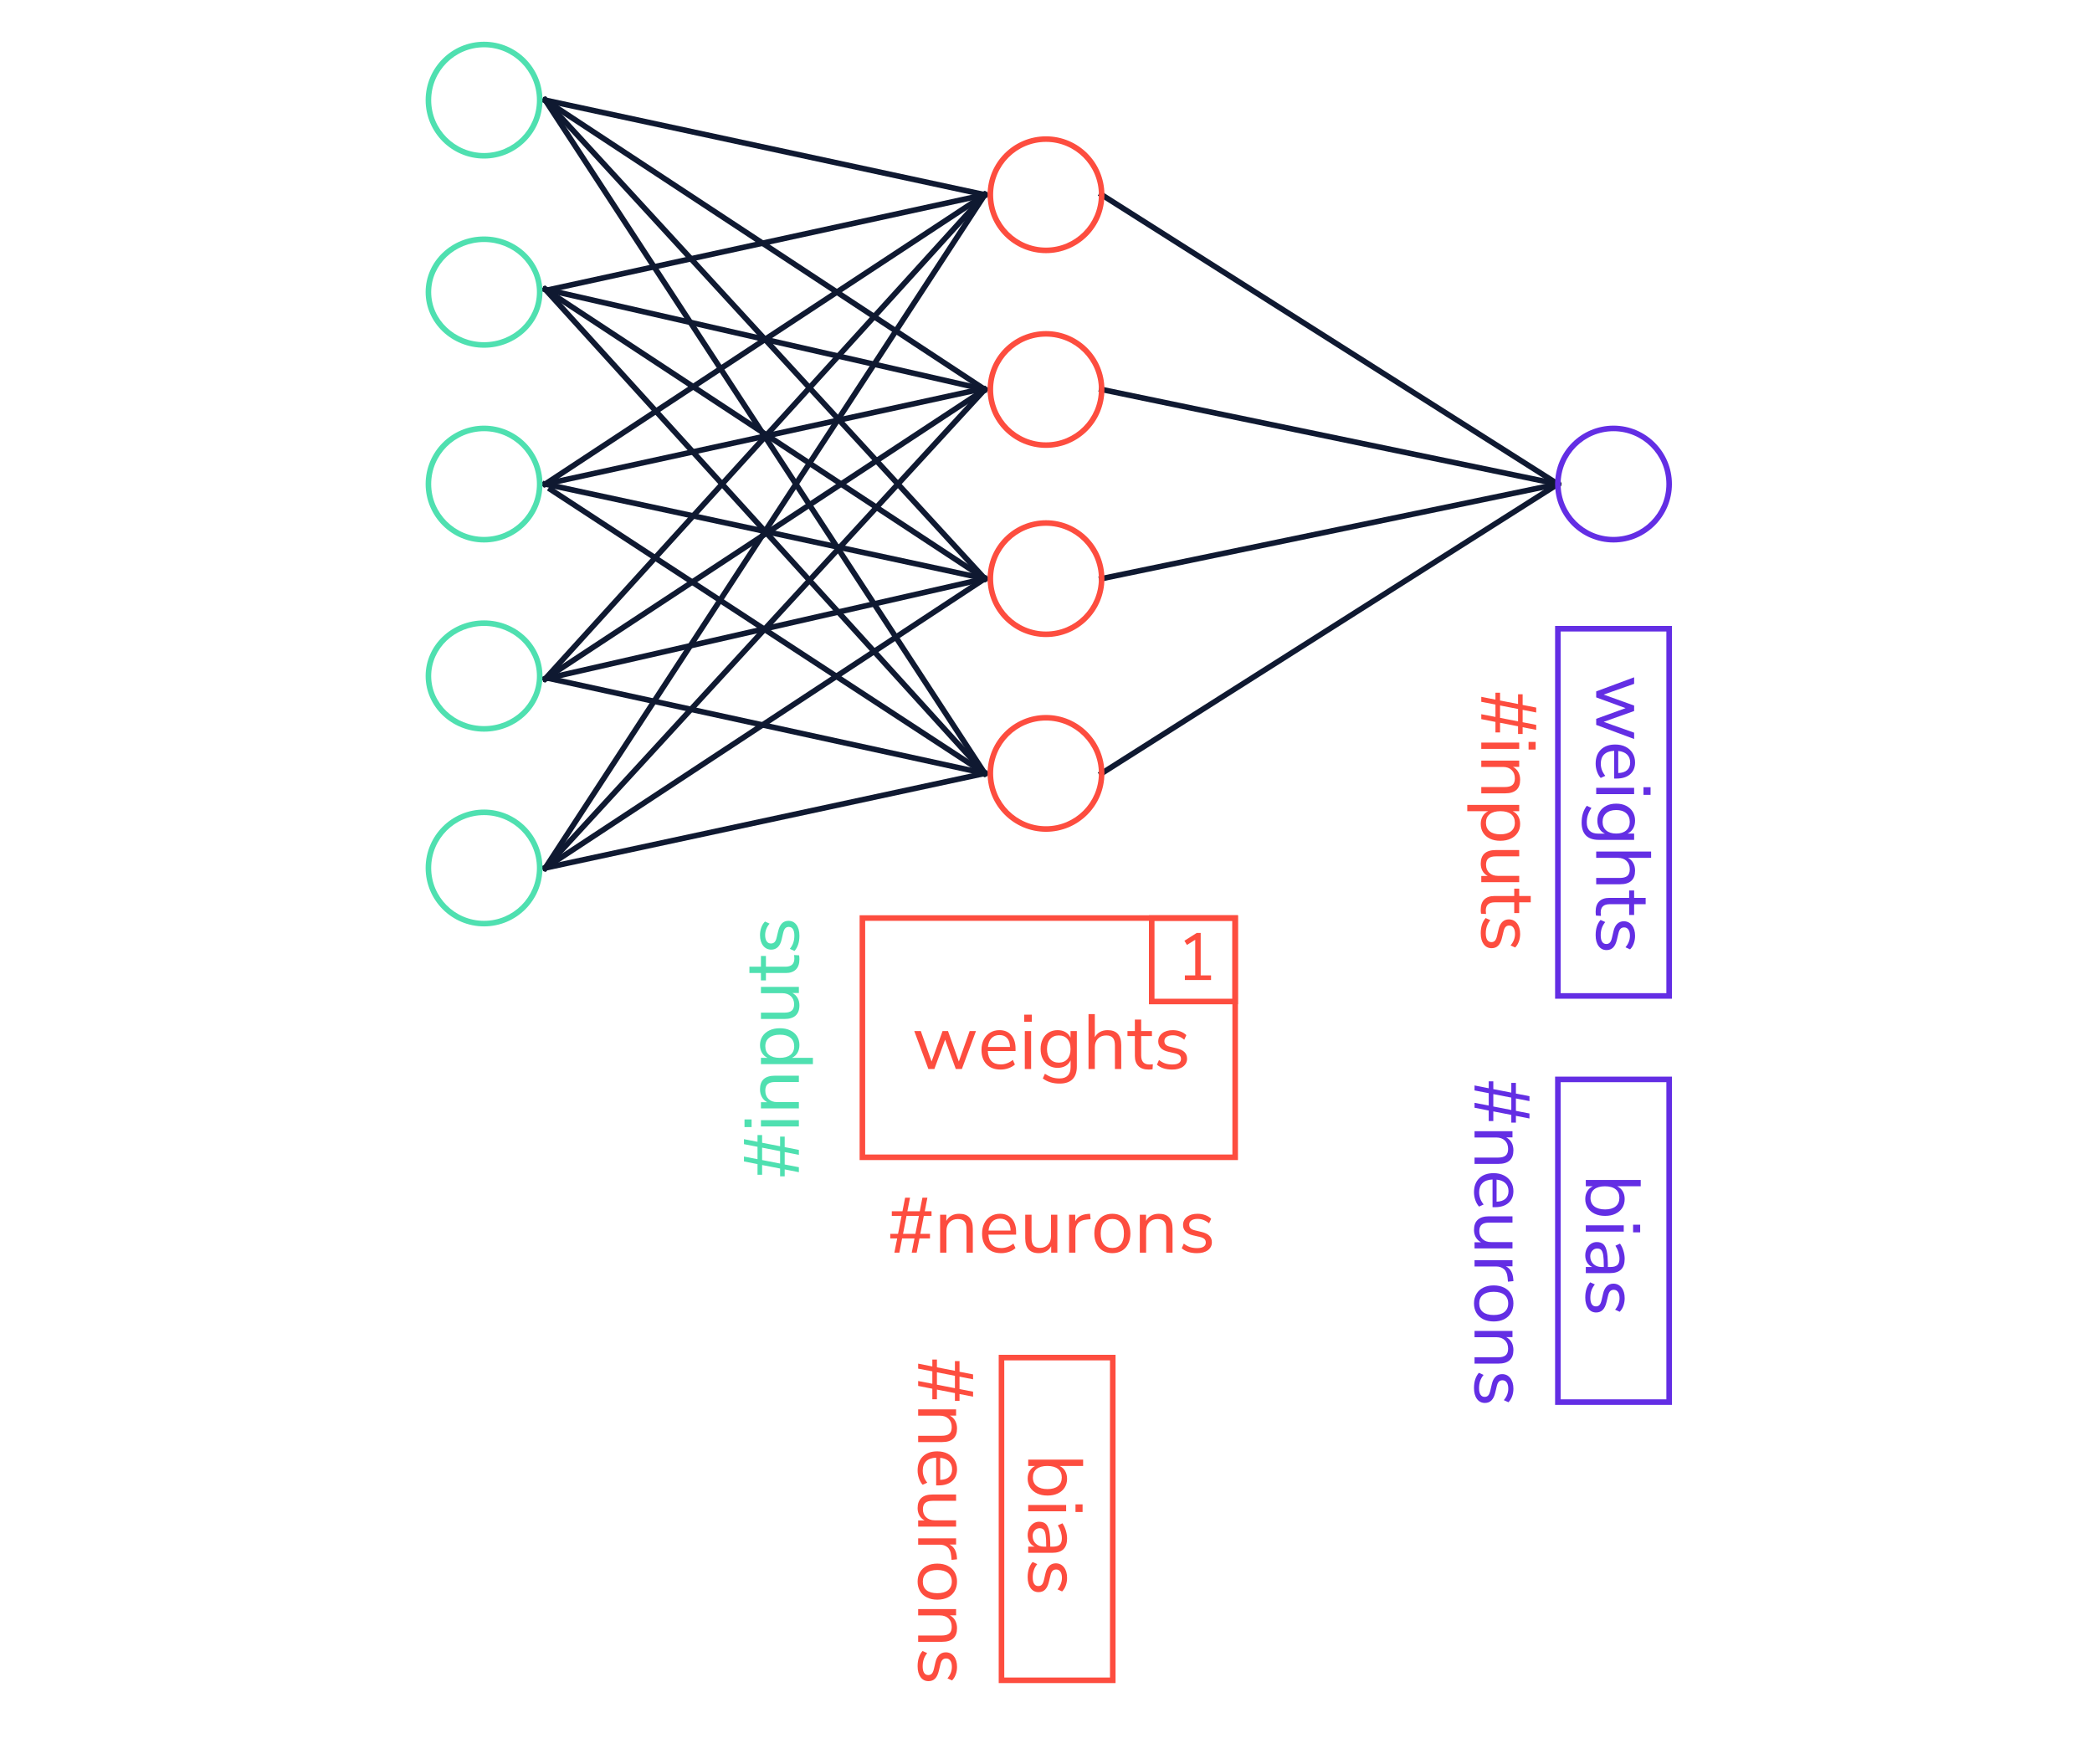<?xml version="1.0" encoding="UTF-8"?>
<svg width="376px" height="317px" viewBox="0 0 376 317" version="1.1" xmlns="http://www.w3.org/2000/svg" xmlns:xlink="http://www.w3.org/1999/xlink">
    <!-- Generator: Sketch 59.1 (86144) - https://sketch.com -->
    <title>Hidden layers diagram</title>
    <desc>Created with Sketch.</desc>
    <g id="Hidden-layers-diagram" stroke="none" stroke-width="1" fill="none" fill-rule="evenodd">
        <polygon id="Line-2-Copy-4" fill="#0F1931" fill-rule="nonzero" points="97.406 155.616 97.616 156.594 177.594 139.384 177.384 138.406"></polygon>
        <polygon id="Line-2-Copy-4" fill="#0F1931" fill-rule="nonzero" points="97.307 155.857 97.857 156.693 177.693 104.143 177.143 103.307"></polygon>
        <polygon id="Line-2-Copy-4" fill="#0F1931" fill-rule="nonzero" points="97.294 156.03 98.03 156.706 177.706 69.97 176.97 69.294"></polygon>
        <polygon id="Line-2-Copy-4" fill="#0F1931" fill-rule="nonzero" points="97.308 156.145 98.145 156.692 177.692 34.855 176.855 34.308"></polygon>
        <polygon id="Line-2" fill="#0F1931" fill-rule="nonzero" points="97.624 51.401 97.401 52.376 177.376 70.599 177.599 69.624"></polygon>
        <polygon id="Line-2" fill="#0F1931" fill-rule="nonzero" points="97.857 51.307 97.307 52.143 177.143 104.693 177.693 103.857"></polygon>
        <polygon id="Line-2" fill="#0F1931" fill-rule="nonzero" points="98.034 51.294 97.294 51.966 176.966 139.706 177.706 139.034"></polygon>
        <polygon id="Line-2" fill="#0F1931" fill-rule="nonzero" points="98.405 51.618 98.618 52.595 177.595 35.382 177.382 34.405"></polygon>
        <polygon id="Line-2-Copy" fill="#0F1931" fill-rule="nonzero" points="97.616 17.406 97.406 18.384 177.384 35.594 177.594 34.616"></polygon>
        <polygon id="Line-2-Copy" fill="#0F1931" fill-rule="nonzero" points="97.857 17.307 97.307 18.143 177.143 70.693 177.693 69.857"></polygon>
        <polygon id="Line-2-Copy" fill="#0F1931" fill-rule="nonzero" points="98.03 17.294 97.294 17.97 176.97 104.706 177.706 104.03"></polygon>
        <polygon id="Line-2-Copy" fill="#0F1931" fill-rule="nonzero" points="98.145 17.308 97.308 17.855 176.855 139.692 177.692 139.145"></polygon>
        <polygon id="Line-2-Copy-2" fill="#0F1931" fill-rule="nonzero" points="97.616 86.406 97.406 87.384 177.384 104.594 177.594 103.616"></polygon>
        <polygon id="Line-2-Copy-2" fill="#0F1931" fill-rule="nonzero" points="97.405 86.618 97.618 87.595 176.595 70.382 176.382 69.405"></polygon>
        <polygon id="Line-2-Copy-2" fill="#0F1931" fill-rule="nonzero" points="97.307 86.857 97.857 87.693 177.693 35.143 177.143 34.307"></polygon>
        <polygon id="Line-2-Copy-2" fill="#0F1931" fill-rule="nonzero" points="98.855 87.308 98.308 88.145 177.145 139.692 177.692 138.855"></polygon>
        <polygon id="Line-2-Copy-3" fill="#0F1931" fill-rule="nonzero" points="98.618 121.405 98.405 122.382 177.382 139.595 177.595 138.618"></polygon>
        <polygon id="Line-2-Copy-3" fill="#0F1931" fill-rule="nonzero" points="97.401 121.624 97.624 122.599 177.599 104.376 177.376 103.401"></polygon>
        <polygon id="Line-2-Copy-3" fill="#0F1931" fill-rule="nonzero" points="97.307 121.857 97.857 122.693 177.693 70.143 177.143 69.307"></polygon>
        <polygon id="Line-2-Copy-3" fill="#0F1931" fill-rule="nonzero" points="97.294 122.034 98.034 122.706 177.706 34.966 176.966 34.294"></polygon>
        <polygon id="Line-2-Copy-5" fill="#0F1931" fill-rule="nonzero" points="197.612 69.409 197.409 70.388 280.388 87.591 280.591 86.612"></polygon>
        <polygon id="Line-2-Copy-6" fill="#0F1931" fill-rule="nonzero" points="197.846 34.31 197.31 35.154 280.154 87.69 280.69 86.846"></polygon>
        <polygon id="Line-2-Copy-7" fill="#0F1931" fill-rule="nonzero" points="197.409 103.612 197.612 104.591 280.591 87.388 280.388 86.409"></polygon>
        <polygon id="Line-2-Copy-8" fill="#0F1931" fill-rule="nonzero" points="197.31 138.846 197.846 139.69 280.69 87.154 280.154 86.31"></polygon>
        <path d="M87,7.5 C92.799,7.5 97.5,12.201 97.5,18 C97.5,23.799 92.799,28.5 87,28.5 C81.201,28.5 76.5,23.799 76.5,18 C76.5,12.201 81.201,7.5 87,7.5 Z M87,8.5 C81.753,8.5 77.5,12.753 77.5,18 C77.5,23.247 81.753,27.5 87,27.5 C92.247,27.5 96.5,23.247 96.5,18 C96.5,12.753 92.247,8.5 87,8.5 Z" id="Oval" fill="#4FE0B0" fill-rule="nonzero"></path>
        <path d="M188,24.5 C193.799,24.5 198.5,29.201 198.5,35 C198.5,40.799 193.799,45.5 188,45.5 C182.201,45.5 177.5,40.799 177.5,35 C177.5,29.201 182.201,24.5 188,24.5 Z M188,25.5 C182.753,25.5 178.5,29.753 178.5,35 C178.5,40.247 182.753,44.5 188,44.5 C193.247,44.5 197.5,40.247 197.5,35 C197.5,29.753 193.247,25.5 188,25.5 Z" id="Oval-Copy-5" fill="#FD4D3F" fill-rule="nonzero"></path>
        <path d="M87,42.5 C92.793,42.5 97.5,46.971 97.5,52.5 C97.5,58.029 92.793,62.5 87,62.5 C81.207,62.5 76.5,58.029 76.5,52.5 C76.5,46.971 81.207,42.5 87,42.5 Z M87,43.5 C81.748,43.5 77.5,47.535 77.5,52.5 C77.5,57.465 81.748,61.5 87,61.5 C92.252,61.5 96.5,57.465 96.5,52.5 C96.5,47.535 92.252,43.5 87,43.5 Z" id="Oval-Copy" fill="#4FE0B0" fill-rule="nonzero"></path>
        <path d="M188,59.5 C193.799,59.5 198.5,64.201 198.5,70 C198.5,75.799 193.799,80.5 188,80.5 C182.201,80.5 177.5,75.799 177.5,70 C177.5,64.201 182.201,59.5 188,59.5 Z M188,60.5 C182.753,60.5 178.5,64.753 178.5,70 C178.5,75.247 182.753,79.5 188,79.5 C193.247,79.5 197.5,75.247 197.5,70 C197.5,64.753 193.247,60.5 188,60.5 Z" id="Oval-Copy-6" fill="#FD4D3F" fill-rule="nonzero"></path>
        <path d="M87,76.5 C92.799,76.5 97.5,81.201 97.5,87 C97.5,92.799 92.799,97.5 87,97.5 C81.201,97.5 76.5,92.799 76.5,87 C76.5,81.201 81.201,76.5 87,76.5 Z M87,77.5 C81.753,77.5 77.5,81.753 77.5,87 C77.5,92.247 81.753,96.5 87,96.5 C92.247,96.5 96.5,92.247 96.5,87 C96.5,81.753 92.247,77.5 87,77.5 Z" id="Oval-Copy-2" fill="#4FE0B0" fill-rule="nonzero"></path>
        <path d="M290,76.5 C295.799,76.5 300.5,81.201 300.5,87 C300.5,92.799 295.799,97.5 290,97.5 C284.201,97.5 279.5,92.799 279.5,87 C279.5,81.201 284.201,76.5 290,76.5 Z M290,77.5 C284.753,77.5 280.5,81.753 280.5,87 C280.5,92.247 284.753,96.5 290,96.5 C295.247,96.5 299.5,92.247 299.5,87 C299.5,81.753 295.247,77.5 290,77.5 Z" id="Oval-Copy-9" fill="#632EE4" fill-rule="nonzero"></path>
        <path d="M188,93.5 C193.799,93.5 198.5,98.201 198.5,104 C198.5,109.799 193.799,114.5 188,114.5 C182.201,114.5 177.5,109.799 177.5,104 C177.5,98.201 182.201,93.5 188,93.5 Z M188,94.5 C182.753,94.5 178.5,98.753 178.5,104 C178.5,109.247 182.753,113.5 188,113.5 C193.247,113.5 197.5,109.247 197.5,104 C197.5,98.753 193.247,94.5 188,94.5 Z" id="Oval-Copy-7" fill="#FD4D3F" fill-rule="nonzero"></path>
        <path d="M87,111.5 C92.793,111.5 97.5,115.971 97.5,121.5 C97.5,127.029 92.793,131.5 87,131.5 C81.207,131.5 76.5,127.029 76.5,121.5 C76.5,115.971 81.207,111.5 87,111.5 Z M87,112.5 C81.748,112.5 77.5,116.535 77.5,121.5 C77.5,126.465 81.748,130.5 87,130.5 C92.252,130.5 96.5,126.465 96.5,121.5 C96.5,116.535 92.252,112.5 87,112.5 Z" id="Oval-Copy-3" fill="#4FE0B0" fill-rule="nonzero"></path>
        <path d="M188,128.5 C193.799,128.5 198.5,133.201 198.5,139 C198.5,144.799 193.799,149.5 188,149.5 C182.201,149.5 177.5,144.799 177.5,139 C177.5,133.201 182.201,128.5 188,128.5 Z M188,129.5 C182.753,129.5 178.5,133.753 178.5,139 C178.5,144.247 182.753,148.5 188,148.5 C193.247,148.5 197.5,144.247 197.5,139 C197.5,133.753 193.247,129.5 188,129.5 Z" id="Oval-Copy-8" fill="#FD4D3F" fill-rule="nonzero"></path>
        <path d="M87,145.5 C92.799,145.5 97.5,150.201 97.5,156 C97.5,161.799 92.799,166.5 87,166.5 C81.201,166.5 76.5,161.799 76.5,156 C76.5,150.201 81.201,145.5 87,145.5 Z M87,146.5 C81.753,146.5 77.5,150.753 77.5,156 C77.5,161.247 81.753,165.5 87,165.5 C92.247,165.5 96.5,161.247 96.5,156 C96.5,150.753 92.247,146.5 87,146.5 Z" id="Oval-Copy-4" fill="#4FE0B0" fill-rule="nonzero"></path>
        <path d="M222.5,208.5 L154.5,208.5 L154.5,164.5 L222.5,164.5 L222.5,208.5 Z M221.5,165.5 L155.5,165.5 L155.5,207.5 L221.5,207.5 L221.5,165.5 Z" id="Rectangle-Copy-16" fill="#FD4D3F" fill-rule="nonzero"></path>
        <path d="M219.5,283.5 L160.5,283.5 L160.5,262.5 L219.5,262.5 L219.5,283.5 Z M218.5,263.5 L161.5,263.5 L161.5,282.5 L218.5,282.5 L218.5,263.5 Z" id="Rectangle-Copy-17" fill="#FD4D3F" fill-rule="nonzero" transform="translate(190, 273) rotate(-270) translate(-190, -273) "></path>
        <path d="M319.5,233.5 L260.5,233.5 L260.5,212.5 L319.5,212.5 L319.5,233.5 Z M318.5,213.5 L261.5,213.5 L261.5,232.5 L318.5,232.5 L318.5,213.5 Z" id="Rectangle-Copy-18" fill="#632EE4" fill-rule="nonzero" transform="translate(290, 223) rotate(-270) translate(-290, -223) "></path>
        <path d="M323.5,156.5 L256.5,156.5 L256.5,135.5 L323.5,135.5 L323.5,156.5 Z M322.5,136.5 L257.5,136.5 L257.5,155.5 L322.5,155.5 L322.5,136.5 Z" id="Rectangle-Copy-19" fill="#632EE4" fill-rule="nonzero" transform="translate(290, 146) rotate(-270) translate(-290, -146) "></path>
        <path d="M174.279,185.317 L175.413,185.317 L172.879,192.135 L171.787,192.135 L169.869,186.857 L167.937,192.135 L166.859,192.135 L164.325,185.317 L165.501,185.317 L167.433,190.791 L169.407,185.317 L170.387,185.317 L172.333,190.791 L174.279,185.317 Z M182.525,188.901 L177.541,188.901 C177.578,189.694 177.793,190.294 178.185,190.7 C178.577,191.106 179.132,191.309 179.851,191.309 C180.644,191.309 181.372,191.038 182.035,190.497 L182.413,191.323 C182.114,191.603 181.732,191.825 181.265,191.988 C180.798,192.151 180.322,192.233 179.837,192.233 C178.773,192.233 177.935,191.92 177.324,191.295 C176.713,190.67 176.407,189.806 176.407,188.705 C176.407,188.005 176.542,187.387 176.813,186.85 C177.084,186.313 177.464,185.896 177.954,185.597 C178.444,185.298 179.002,185.149 179.627,185.149 C180.532,185.149 181.242,185.445 181.755,186.038 C182.268,186.631 182.525,187.445 182.525,188.481 L182.525,188.901 Z M179.641,186.031 C179.044,186.031 178.565,186.218 178.206,186.591 C177.847,186.964 177.634,187.492 177.569,188.173 L181.531,188.173 C181.512,187.482 181.34,186.953 181.013,186.584 C180.686,186.215 180.229,186.031 179.641,186.031 Z M184.191,192.135 L184.191,185.317 L185.325,185.317 L185.325,192.135 L184.191,192.135 Z M184.079,182.363 L185.451,182.363 L185.451,183.637 L184.079,183.637 L184.079,182.363 Z M193.543,185.317 L193.543,191.673 C193.543,192.69 193.282,193.458 192.759,193.976 C192.236,194.494 191.462,194.753 190.435,194.753 C189.24,194.753 188.237,194.445 187.425,193.829 L187.803,192.989 C188.26,193.288 188.69,193.502 189.091,193.633 C189.492,193.764 189.94,193.829 190.435,193.829 C191.088,193.829 191.583,193.654 191.919,193.304 C192.255,192.954 192.423,192.443 192.423,191.771 L192.423,190.567 C192.227,191.006 191.926,191.342 191.52,191.575 C191.114,191.808 190.636,191.925 190.085,191.925 C189.488,191.925 188.958,191.785 188.496,191.505 C188.034,191.225 187.675,190.828 187.418,190.315 C187.161,189.802 187.033,189.209 187.033,188.537 C187.033,187.865 187.161,187.272 187.418,186.759 C187.675,186.246 188.034,185.849 188.496,185.569 C188.958,185.289 189.488,185.149 190.085,185.149 C190.626,185.149 191.098,185.266 191.499,185.499 C191.9,185.732 192.204,186.064 192.409,186.493 L192.409,185.317 L193.543,185.317 Z M190.309,190.987 C190.962,190.987 191.476,190.77 191.849,190.336 C192.222,189.902 192.409,189.302 192.409,188.537 C192.409,187.781 192.225,187.186 191.856,186.752 C191.487,186.318 190.972,186.101 190.309,186.101 C189.646,186.101 189.126,186.318 188.748,186.752 C188.37,187.186 188.181,187.781 188.181,188.537 C188.181,189.302 188.37,189.902 188.748,190.336 C189.126,190.77 189.646,190.987 190.309,190.987 Z M199.073,185.149 C200.706,185.149 201.523,186.05 201.523,187.851 L201.523,192.135 L200.389,192.135 L200.389,187.921 C200.389,187.286 200.265,186.824 200.018,186.535 C199.771,186.246 199.376,186.101 198.835,186.101 C198.21,186.101 197.71,186.292 197.337,186.675 C196.964,187.058 196.777,187.576 196.777,188.229 L196.777,192.135 L195.643,192.135 L195.643,182.265 L196.777,182.265 L196.777,186.409 C197.001,185.998 197.311,185.686 197.708,185.471 C198.105,185.256 198.56,185.149 199.073,185.149 Z M206.591,191.323 C206.796,191.323 207.002,191.309 207.207,191.281 L207.151,192.177 C206.936,192.214 206.703,192.233 206.451,192.233 C205.63,192.233 205.011,192.018 204.596,191.589 C204.181,191.16 203.973,190.562 203.973,189.797 L203.973,186.213 L202.643,186.213 L202.643,185.317 L203.973,185.317 L203.973,183.245 L205.107,183.245 L205.107,185.317 L207.039,185.317 L207.039,186.213 L205.107,186.213 L205.107,189.713 C205.107,190.786 205.602,191.323 206.591,191.323 Z M210.665,192.233 C209.517,192.233 208.607,191.939 207.935,191.351 L208.313,190.511 C208.677,190.8 209.048,191.008 209.426,191.134 C209.804,191.26 210.231,191.323 210.707,191.323 C211.211,191.323 211.596,191.237 211.862,191.064 C212.128,190.891 212.261,190.642 212.261,190.315 C212.261,190.044 212.172,189.83 211.995,189.671 C211.818,189.512 211.524,189.386 211.113,189.293 L209.965,189.027 C209.386,188.896 208.943,188.672 208.635,188.355 C208.327,188.038 208.173,187.646 208.173,187.179 C208.173,186.572 208.411,186.082 208.887,185.709 C209.363,185.336 209.998,185.149 210.791,185.149 C211.267,185.149 211.72,185.226 212.149,185.38 C212.578,185.534 212.938,185.756 213.227,186.045 L212.849,186.871 C212.224,186.339 211.538,186.073 210.791,186.073 C210.315,186.073 209.944,186.164 209.678,186.346 C209.412,186.528 209.279,186.782 209.279,187.109 C209.279,187.38 209.361,187.597 209.524,187.76 C209.687,187.923 209.951,188.047 210.315,188.131 L211.477,188.411 C212.112,188.56 212.583,188.787 212.891,189.09 C213.199,189.393 213.353,189.788 213.353,190.273 C213.353,190.87 213.113,191.346 212.632,191.701 C212.151,192.056 211.496,192.233 210.665,192.233 Z" id="weights" fill="#FD4D3F" fill-rule="nonzero"></path>
        <path d="M181.212,272.149 C181.809,272.149 182.337,272.294 182.794,272.583 C183.251,272.872 183.606,273.283 183.858,273.815 C184.11,274.347 184.236,274.963 184.236,275.663 C184.236,276.372 184.11,276.995 183.858,277.532 C183.606,278.069 183.251,278.486 182.794,278.785 C182.337,279.084 181.809,279.233 181.212,279.233 C180.68,279.233 180.216,279.116 179.819,278.883 C179.422,278.65 179.121,278.318 178.916,277.889 L178.916,279.135 L177.782,279.135 L177.782,269.265 L178.916,269.265 L178.916,273.493 C179.121,273.064 179.422,272.732 179.819,272.499 C180.216,272.266 180.68,272.149 181.212,272.149 Z M180.988,278.295 C181.651,278.295 182.164,278.064 182.528,277.602 C182.892,277.14 183.074,276.494 183.074,275.663 C183.074,274.851 182.892,274.221 182.528,273.773 C182.164,273.325 181.651,273.101 180.988,273.101 C180.325,273.101 179.814,273.325 179.455,273.773 C179.096,274.221 178.916,274.86 178.916,275.691 C178.916,276.522 179.096,277.163 179.455,277.616 C179.814,278.069 180.325,278.295 180.988,278.295 Z M185.93,279.135 L185.93,272.317 L187.064,272.317 L187.064,279.135 L185.93,279.135 Z M185.818,269.363 L187.19,269.363 L187.19,270.637 L185.818,270.637 L185.818,269.363 Z M191.95,272.149 C192.818,272.149 193.464,272.371 193.889,272.814 C194.314,273.257 194.526,273.932 194.526,274.837 L194.526,279.135 L193.42,279.135 L193.42,277.973 C193.243,278.374 192.972,278.685 192.608,278.904 C192.244,279.123 191.824,279.233 191.348,279.233 C190.909,279.233 190.506,279.144 190.137,278.967 C189.768,278.79 189.477,278.542 189.262,278.225 C189.047,277.908 188.94,277.558 188.94,277.175 C188.94,276.662 189.071,276.263 189.332,275.978 C189.593,275.693 190.023,275.488 190.62,275.362 C191.151,275.25 191.866,275.188 192.766,275.175 L193.42,275.173 L193.42,274.711 C193.42,274.142 193.303,273.729 193.07,273.472 C192.837,273.215 192.459,273.087 191.936,273.087 C191.152,273.087 190.373,273.33 189.598,273.815 L189.22,272.989 C189.575,272.737 190.002,272.534 190.501,272.38 C191,272.226 191.483,272.149 191.95,272.149 Z M191.502,278.337 C192.062,278.337 192.522,278.148 192.881,277.77 C193.24,277.392 193.42,276.904 193.42,276.307 L193.42,275.901 L193.168,275.901 C192.347,275.901 191.721,275.936 191.292,276.006 C190.863,276.076 190.557,276.193 190.375,276.356 C190.193,276.519 190.102,276.76 190.102,277.077 C190.102,277.441 190.235,277.742 190.501,277.98 C190.767,278.218 191.101,278.337 191.502,278.337 Z M198.908,279.233 C197.76,279.233 196.85,278.939 196.178,278.351 L196.556,277.511 C196.92,277.8 197.291,278.008 197.669,278.134 C198.047,278.26 198.474,278.323 198.95,278.323 C199.454,278.323 199.839,278.237 200.105,278.064 C200.371,277.891 200.504,277.642 200.504,277.315 C200.504,277.044 200.415,276.83 200.238,276.671 C200.061,276.512 199.767,276.386 199.356,276.293 L198.208,276.027 C197.629,275.896 197.186,275.672 196.878,275.355 C196.57,275.038 196.416,274.646 196.416,274.179 C196.416,273.572 196.654,273.082 197.13,272.709 C197.606,272.336 198.241,272.149 199.034,272.149 C199.51,272.149 199.963,272.226 200.392,272.38 C200.821,272.534 201.181,272.756 201.47,273.045 L201.092,273.871 C200.467,273.339 199.781,273.073 199.034,273.073 C198.558,273.073 198.187,273.164 197.921,273.346 C197.655,273.528 197.522,273.782 197.522,274.109 C197.522,274.38 197.604,274.597 197.767,274.76 C197.93,274.923 198.194,275.047 198.558,275.131 L199.72,275.411 C200.355,275.56 200.826,275.787 201.134,276.09 C201.442,276.393 201.596,276.788 201.596,277.273 C201.596,277.87 201.356,278.346 200.875,278.701 C200.394,279.056 199.739,279.233 198.908,279.233 Z" id="bias" fill="#FD4D3F" fill-rule="nonzero" transform="translate(189.689, 274.249) rotate(-270) translate(-189.689, -274.249) "></path>
        <path d="M281.43,221.884 C282.027,221.884 282.555,222.029 283.012,222.318 C283.469,222.607 283.824,223.018 284.076,223.55 C284.328,224.082 284.454,224.698 284.454,225.398 C284.454,226.107 284.328,226.73 284.076,227.267 C283.824,227.804 283.469,228.221 283.012,228.52 C282.555,228.819 282.027,228.968 281.43,228.968 C280.898,228.968 280.434,228.851 280.037,228.618 C279.64,228.385 279.339,228.053 279.134,227.624 L279.134,228.87 L278,228.87 L278,219 L279.134,219 L279.134,223.228 C279.339,222.799 279.64,222.467 280.037,222.234 C280.434,222.001 280.898,221.884 281.43,221.884 Z M281.206,228.03 C281.869,228.03 282.382,227.799 282.746,227.337 C283.11,226.875 283.292,226.229 283.292,225.398 C283.292,224.586 283.11,223.956 282.746,223.508 C282.382,223.06 281.869,222.836 281.206,222.836 C280.543,222.836 280.032,223.06 279.673,223.508 C279.314,223.956 279.134,224.595 279.134,225.426 C279.134,226.257 279.314,226.898 279.673,227.351 C280.032,227.804 280.543,228.03 281.206,228.03 Z M286.148,228.87 L286.148,222.052 L287.282,222.052 L287.282,228.87 L286.148,228.87 Z M286.036,219.098 L287.408,219.098 L287.408,220.372 L286.036,220.372 L286.036,219.098 Z M292.168,221.884 C293.036,221.884 293.682,222.106 294.107,222.549 C294.532,222.992 294.744,223.667 294.744,224.572 L294.744,228.87 L293.638,228.87 L293.638,227.708 C293.461,228.109 293.19,228.42 292.826,228.639 C292.462,228.858 292.042,228.968 291.566,228.968 C291.127,228.968 290.724,228.879 290.355,228.702 C289.986,228.525 289.695,228.277 289.48,227.96 C289.265,227.643 289.158,227.293 289.158,226.91 C289.158,226.397 289.289,225.998 289.55,225.713 C289.811,225.428 290.241,225.223 290.838,225.097 C291.369,224.985 292.084,224.923 292.984,224.91 L293.638,224.908 L293.638,224.446 C293.638,223.877 293.521,223.464 293.288,223.207 C293.055,222.95 292.677,222.822 292.154,222.822 C291.37,222.822 290.591,223.065 289.816,223.55 L289.438,222.724 C289.793,222.472 290.22,222.269 290.719,222.115 C291.218,221.961 291.701,221.884 292.168,221.884 Z M291.72,228.072 C292.28,228.072 292.74,227.883 293.099,227.505 C293.458,227.127 293.638,226.639 293.638,226.042 L293.638,225.636 L293.386,225.636 C292.565,225.636 291.939,225.671 291.51,225.741 C291.081,225.811 290.775,225.928 290.593,226.091 C290.411,226.254 290.32,226.495 290.32,226.812 C290.32,227.176 290.453,227.477 290.719,227.715 C290.985,227.953 291.319,228.072 291.72,228.072 Z M299.126,228.968 C297.978,228.968 297.068,228.674 296.396,228.086 L296.774,227.246 C297.138,227.535 297.509,227.743 297.887,227.869 C298.265,227.995 298.692,228.058 299.168,228.058 C299.672,228.058 300.057,227.972 300.323,227.799 C300.589,227.626 300.722,227.377 300.722,227.05 C300.722,226.779 300.633,226.565 300.456,226.406 C300.279,226.247 299.985,226.121 299.574,226.028 L298.426,225.762 C297.847,225.631 297.404,225.407 297.096,225.09 C296.788,224.773 296.634,224.381 296.634,223.914 C296.634,223.307 296.872,222.817 297.348,222.444 C297.824,222.071 298.459,221.884 299.252,221.884 C299.728,221.884 300.181,221.961 300.61,222.115 C301.039,222.269 301.399,222.491 301.688,222.78 L301.31,223.606 C300.685,223.074 299.999,222.808 299.252,222.808 C298.776,222.808 298.405,222.899 298.139,223.081 C297.873,223.263 297.74,223.517 297.74,223.844 C297.74,224.115 297.822,224.332 297.985,224.495 C298.148,224.658 298.412,224.782 298.776,224.866 L299.938,225.146 C300.573,225.295 301.044,225.522 301.352,225.825 C301.66,226.128 301.814,226.523 301.814,227.008 C301.814,227.605 301.574,228.081 301.093,228.436 C300.612,228.791 299.957,228.968 299.126,228.968 Z" id="bias" fill="#632EE4" fill-rule="nonzero" transform="translate(289.907, 223.984) rotate(-270) translate(-289.907, -223.984) "></path>
        <path d="M275.954,143.052 L277.088,143.052 L274.554,149.87 L273.462,149.87 L271.544,144.592 L269.612,149.87 L268.534,149.87 L266,143.052 L267.176,143.052 L269.108,148.526 L271.082,143.052 L272.062,143.052 L274.008,148.526 L275.954,143.052 Z M284.2,146.636 L279.216,146.636 C279.253,147.429 279.468,148.029 279.86,148.435 C280.252,148.841 280.807,149.044 281.526,149.044 C282.319,149.044 283.047,148.773 283.71,148.232 L284.088,149.058 C283.789,149.338 283.407,149.56 282.94,149.723 C282.473,149.886 281.997,149.968 281.512,149.968 C280.448,149.968 279.61,149.655 278.999,149.03 C278.388,148.405 278.082,147.541 278.082,146.44 C278.082,145.74 278.217,145.122 278.488,144.585 C278.759,144.048 279.139,143.631 279.629,143.332 C280.119,143.033 280.677,142.884 281.302,142.884 C282.207,142.884 282.917,143.18 283.43,143.773 C283.943,144.366 284.2,145.18 284.2,146.216 L284.2,146.636 Z M281.316,143.766 C280.719,143.766 280.24,143.953 279.881,144.326 C279.522,144.699 279.309,145.227 279.244,145.908 L283.206,145.908 C283.187,145.217 283.015,144.688 282.688,144.319 C282.361,143.95 281.904,143.766 281.316,143.766 Z M285.866,149.87 L285.866,143.052 L287,143.052 L287,149.87 L285.866,149.87 Z M285.754,140.098 L287.126,140.098 L287.126,141.372 L285.754,141.372 L285.754,140.098 Z M295.218,143.052 L295.218,149.408 C295.218,150.425 294.957,151.193 294.434,151.711 C293.911,152.229 293.137,152.488 292.11,152.488 C290.915,152.488 289.912,152.18 289.1,151.564 L289.478,150.724 C289.935,151.023 290.365,151.237 290.766,151.368 C291.167,151.499 291.615,151.564 292.11,151.564 C292.763,151.564 293.258,151.389 293.594,151.039 C293.93,150.689 294.098,150.178 294.098,149.506 L294.098,148.302 C293.902,148.741 293.601,149.077 293.195,149.31 C292.789,149.543 292.311,149.66 291.76,149.66 C291.163,149.66 290.633,149.52 290.171,149.24 C289.709,148.96 289.35,148.563 289.093,148.05 C288.836,147.537 288.708,146.944 288.708,146.272 C288.708,145.6 288.836,145.007 289.093,144.494 C289.35,143.981 289.709,143.584 290.171,143.304 C290.633,143.024 291.163,142.884 291.76,142.884 C292.301,142.884 292.773,143.001 293.174,143.234 C293.575,143.467 293.879,143.799 294.084,144.228 L294.084,143.052 L295.218,143.052 Z M291.984,148.722 C292.637,148.722 293.151,148.505 293.524,148.071 C293.897,147.637 294.084,147.037 294.084,146.272 C294.084,145.516 293.9,144.921 293.531,144.487 C293.162,144.053 292.647,143.836 291.984,143.836 C291.321,143.836 290.801,144.053 290.423,144.487 C290.045,144.921 289.856,145.516 289.856,146.272 C289.856,147.037 290.045,147.637 290.423,148.071 C290.801,148.505 291.321,148.722 291.984,148.722 Z M300.748,142.884 C302.381,142.884 303.198,143.785 303.198,145.586 L303.198,149.87 L302.064,149.87 L302.064,145.656 C302.064,145.021 301.94,144.559 301.693,144.27 C301.446,143.981 301.051,143.836 300.51,143.836 C299.885,143.836 299.385,144.027 299.012,144.41 C298.639,144.793 298.452,145.311 298.452,145.964 L298.452,149.87 L297.318,149.87 L297.318,140 L298.452,140 L298.452,144.144 C298.676,143.733 298.986,143.421 299.383,143.206 C299.78,142.991 300.235,142.884 300.748,142.884 Z M308.266,149.058 C308.471,149.058 308.677,149.044 308.882,149.016 L308.826,149.912 C308.611,149.949 308.378,149.968 308.126,149.968 C307.305,149.968 306.686,149.753 306.271,149.324 C305.856,148.895 305.648,148.297 305.648,147.532 L305.648,143.948 L304.318,143.948 L304.318,143.052 L305.648,143.052 L305.648,140.98 L306.782,140.98 L306.782,143.052 L308.714,143.052 L308.714,143.948 L306.782,143.948 L306.782,147.448 C306.782,148.521 307.277,149.058 308.266,149.058 Z M312.34,149.968 C311.192,149.968 310.282,149.674 309.61,149.086 L309.988,148.246 C310.352,148.535 310.723,148.743 311.101,148.869 C311.479,148.995 311.906,149.058 312.382,149.058 C312.886,149.058 313.271,148.972 313.537,148.799 C313.803,148.626 313.936,148.377 313.936,148.05 C313.936,147.779 313.847,147.565 313.67,147.406 C313.493,147.247 313.199,147.121 312.788,147.028 L311.64,146.762 C311.061,146.631 310.618,146.407 310.31,146.09 C310.002,145.773 309.848,145.381 309.848,144.914 C309.848,144.307 310.086,143.817 310.562,143.444 C311.038,143.071 311.673,142.884 312.466,142.884 C312.942,142.884 313.395,142.961 313.824,143.115 C314.253,143.269 314.613,143.491 314.902,143.78 L314.524,144.606 C313.899,144.074 313.213,143.808 312.466,143.808 C311.99,143.808 311.619,143.899 311.353,144.081 C311.087,144.263 310.954,144.517 310.954,144.844 C310.954,145.115 311.036,145.332 311.199,145.495 C311.362,145.658 311.626,145.782 311.99,145.866 L313.152,146.146 C313.787,146.295 314.258,146.522 314.566,146.825 C314.874,147.128 315.028,147.523 315.028,148.008 C315.028,148.605 314.788,149.081 314.307,149.436 C313.826,149.791 313.171,149.968 312.34,149.968 Z" id="weights" fill="#632EE4" fill-rule="nonzero" transform="translate(290.514, 146.244) rotate(-270) translate(-290.514, -146.244) "></path>
        <polygon id="1" fill="#FD4D3F" fill-rule="nonzero" points="215.804 175.307 217.664 175.307 217.664 176.135 212.96 176.135 212.96 175.307 214.82 175.307 214.82 168.899 213.332 169.835 212.876 169.079 215.096 167.675 215.804 167.675"></polygon>
        <path d="M222.5,180.5 L206.5,180.5 L206.5,164.5 L222.5,164.5 L222.5,180.5 Z M221.5,165.5 L207.5,165.5 L207.5,179.5 L221.5,179.5 L221.5,165.5 Z" id="Rectangle" fill="#FD4D3F" fill-rule="nonzero"></path>
        <path d="M167.426,218.527 L166.04,218.527 L165.41,221.761 L167.146,221.761 L167.146,222.587 L165.256,222.587 L164.752,225.135 L163.87,225.135 L164.36,222.587 L162.134,222.587 L161.644,225.135 L160.748,225.135 L161.252,222.587 L160.006,222.587 L160.006,221.761 L161.406,221.761 L162.036,218.527 L160.286,218.527 L160.286,217.701 L162.204,217.701 L162.68,215.265 L163.562,215.265 L163.086,217.701 L165.312,217.701 L165.788,215.265 L166.684,215.265 L166.208,217.701 L167.426,217.701 L167.426,218.527 Z M164.528,221.761 L165.158,218.527 L162.932,218.527 L162.302,221.761 L164.528,221.761 Z M172.396,218.149 C174.029,218.149 174.846,219.05 174.846,220.851 L174.846,225.135 L173.712,225.135 L173.712,220.921 C173.712,220.286 173.588,219.824 173.341,219.535 C173.094,219.246 172.699,219.101 172.158,219.101 C171.533,219.101 171.033,219.292 170.66,219.675 C170.287,220.058 170.1,220.576 170.1,221.229 L170.1,225.135 L168.966,225.135 L168.966,218.317 L170.086,218.317 L170.086,219.437 C170.31,219.017 170.623,218.697 171.024,218.478 C171.425,218.259 171.883,218.149 172.396,218.149 Z M182.63,221.901 L177.646,221.901 C177.683,222.694 177.898,223.294 178.29,223.7 C178.682,224.106 179.237,224.309 179.956,224.309 C180.749,224.309 181.477,224.038 182.14,223.497 L182.518,224.323 C182.219,224.603 181.837,224.825 181.37,224.988 C180.903,225.151 180.427,225.233 179.942,225.233 C178.878,225.233 178.04,224.92 177.429,224.295 C176.818,223.67 176.512,222.806 176.512,221.705 C176.512,221.005 176.647,220.387 176.918,219.85 C177.189,219.313 177.569,218.896 178.059,218.597 C178.549,218.298 179.107,218.149 179.732,218.149 C180.637,218.149 181.347,218.445 181.86,219.038 C182.373,219.631 182.63,220.445 182.63,221.481 L182.63,221.901 Z M179.746,219.031 C179.149,219.031 178.67,219.218 178.311,219.591 C177.952,219.964 177.739,220.492 177.674,221.173 L181.636,221.173 C181.617,220.482 181.445,219.953 181.118,219.584 C180.791,219.215 180.334,219.031 179.746,219.031 Z M190.036,218.317 L190.036,225.135 L188.93,225.135 L188.93,223.973 C188.715,224.384 188.414,224.696 188.027,224.911 C187.64,225.126 187.203,225.233 186.718,225.233 C185.906,225.233 185.295,225.007 184.884,224.554 C184.473,224.101 184.268,223.432 184.268,222.545 L184.268,218.317 L185.402,218.317 L185.402,222.517 C185.402,223.124 185.523,223.569 185.766,223.854 C186.009,224.139 186.391,224.281 186.914,224.281 C187.511,224.281 187.992,224.087 188.356,223.7 C188.72,223.313 188.902,222.802 188.902,222.167 L188.902,218.317 L190.036,218.317 Z M196.014,219.129 L195.272,219.199 C194.572,219.264 194.066,219.484 193.753,219.857 C193.44,220.23 193.284,220.692 193.284,221.243 L193.284,225.135 L192.15,225.135 L192.15,218.317 L193.256,218.317 L193.256,219.507 C193.639,218.714 194.39,218.27 195.51,218.177 L195.916,218.149 L196.014,219.129 Z M199.92,225.233 C199.276,225.233 198.709,225.088 198.219,224.799 C197.729,224.51 197.351,224.097 197.085,223.56 C196.819,223.023 196.686,222.4 196.686,221.691 C196.686,220.982 196.819,220.359 197.085,219.822 C197.351,219.285 197.729,218.872 198.219,218.583 C198.709,218.294 199.276,218.149 199.92,218.149 C200.564,218.149 201.133,218.294 201.628,218.583 C202.123,218.872 202.503,219.285 202.769,219.822 C203.035,220.359 203.168,220.982 203.168,221.691 C203.168,222.4 203.035,223.023 202.769,223.56 C202.503,224.097 202.123,224.51 201.628,224.799 C201.133,225.088 200.564,225.233 199.92,225.233 Z M199.92,224.295 C200.592,224.295 201.108,224.073 201.467,223.63 C201.826,223.187 202.006,222.54 202.006,221.691 C202.006,220.86 201.824,220.219 201.46,219.766 C201.096,219.313 200.583,219.087 199.92,219.087 C199.257,219.087 198.744,219.313 198.38,219.766 C198.016,220.219 197.834,220.86 197.834,221.691 C197.834,222.531 198.014,223.175 198.373,223.623 C198.732,224.071 199.248,224.295 199.92,224.295 Z M208.292,218.149 C209.925,218.149 210.742,219.05 210.742,220.851 L210.742,225.135 L209.608,225.135 L209.608,220.921 C209.608,220.286 209.484,219.824 209.237,219.535 C208.99,219.246 208.595,219.101 208.054,219.101 C207.429,219.101 206.929,219.292 206.556,219.675 C206.183,220.058 205.996,220.576 205.996,221.229 L205.996,225.135 L204.862,225.135 L204.862,218.317 L205.982,218.317 L205.982,219.437 C206.206,219.017 206.519,218.697 206.92,218.478 C207.321,218.259 207.779,218.149 208.292,218.149 Z M215.124,225.233 C213.976,225.233 213.066,224.939 212.394,224.351 L212.772,223.511 C213.136,223.8 213.507,224.008 213.885,224.134 C214.263,224.26 214.69,224.323 215.166,224.323 C215.67,224.323 216.055,224.237 216.321,224.064 C216.587,223.891 216.72,223.642 216.72,223.315 C216.72,223.044 216.631,222.83 216.454,222.671 C216.277,222.512 215.983,222.386 215.572,222.293 L214.424,222.027 C213.845,221.896 213.402,221.672 213.094,221.355 C212.786,221.038 212.632,220.646 212.632,220.179 C212.632,219.572 212.87,219.082 213.346,218.709 C213.822,218.336 214.457,218.149 215.25,218.149 C215.726,218.149 216.179,218.226 216.608,218.38 C217.037,218.534 217.397,218.756 217.686,219.045 L217.308,219.871 C216.683,219.339 215.997,219.073 215.25,219.073 C214.774,219.073 214.403,219.164 214.137,219.346 C213.871,219.528 213.738,219.782 213.738,220.109 C213.738,220.38 213.82,220.597 213.983,220.76 C214.146,220.923 214.41,221.047 214.774,221.131 L215.936,221.411 C216.571,221.56 217.042,221.787 217.35,222.09 C217.658,222.393 217.812,222.788 217.812,223.273 C217.812,223.87 217.572,224.346 217.091,224.701 C216.61,225.056 215.955,225.233 215.124,225.233 Z" id="#neurons" fill="#FD4D3F" fill-rule="nonzero"></path>
        <path d="M148.426,271.527 L147.04,271.527 L146.41,274.761 L148.146,274.761 L148.146,275.587 L146.256,275.587 L145.752,278.135 L144.87,278.135 L145.36,275.587 L143.134,275.587 L142.644,278.135 L141.748,278.135 L142.252,275.587 L141.006,275.587 L141.006,274.761 L142.406,274.761 L143.036,271.527 L141.286,271.527 L141.286,270.701 L143.204,270.701 L143.68,268.265 L144.562,268.265 L144.086,270.701 L146.312,270.701 L146.788,268.265 L147.684,268.265 L147.208,270.701 L148.426,270.701 L148.426,271.527 Z M145.528,274.761 L146.158,271.527 L143.932,271.527 L143.302,274.761 L145.528,274.761 Z M153.396,271.149 C155.029,271.149 155.846,272.05 155.846,273.851 L155.846,278.135 L154.712,278.135 L154.712,273.921 C154.712,273.286 154.588,272.824 154.341,272.535 C154.094,272.246 153.699,272.101 153.158,272.101 C152.533,272.101 152.033,272.292 151.66,272.675 C151.287,273.058 151.1,273.576 151.1,274.229 L151.1,278.135 L149.966,278.135 L149.966,271.317 L151.086,271.317 L151.086,272.437 C151.31,272.017 151.623,271.697 152.024,271.478 C152.425,271.259 152.883,271.149 153.396,271.149 Z M163.63,274.901 L158.646,274.901 C158.683,275.694 158.898,276.294 159.29,276.7 C159.682,277.106 160.237,277.309 160.956,277.309 C161.749,277.309 162.477,277.038 163.14,276.497 L163.518,277.323 C163.219,277.603 162.837,277.825 162.37,277.988 C161.903,278.151 161.427,278.233 160.942,278.233 C159.878,278.233 159.04,277.92 158.429,277.295 C157.818,276.67 157.512,275.806 157.512,274.705 C157.512,274.005 157.647,273.387 157.918,272.85 C158.189,272.313 158.569,271.896 159.059,271.597 C159.549,271.298 160.107,271.149 160.732,271.149 C161.637,271.149 162.347,271.445 162.86,272.038 C163.373,272.631 163.63,273.445 163.63,274.481 L163.63,274.901 Z M160.746,272.031 C160.149,272.031 159.67,272.218 159.311,272.591 C158.952,272.964 158.739,273.492 158.674,274.173 L162.636,274.173 C162.617,273.482 162.445,272.953 162.118,272.584 C161.791,272.215 161.334,272.031 160.746,272.031 Z M171.036,271.317 L171.036,278.135 L169.93,278.135 L169.93,276.973 C169.715,277.384 169.414,277.696 169.027,277.911 C168.64,278.126 168.203,278.233 167.718,278.233 C166.906,278.233 166.295,278.007 165.884,277.554 C165.473,277.101 165.268,276.432 165.268,275.545 L165.268,271.317 L166.402,271.317 L166.402,275.517 C166.402,276.124 166.523,276.569 166.766,276.854 C167.009,277.139 167.391,277.281 167.914,277.281 C168.511,277.281 168.992,277.087 169.356,276.7 C169.72,276.313 169.902,275.802 169.902,275.167 L169.902,271.317 L171.036,271.317 Z M177.014,272.129 L176.272,272.199 C175.572,272.264 175.066,272.484 174.753,272.857 C174.44,273.23 174.284,273.692 174.284,274.243 L174.284,278.135 L173.15,278.135 L173.15,271.317 L174.256,271.317 L174.256,272.507 C174.639,271.714 175.39,271.27 176.51,271.177 L176.916,271.149 L177.014,272.129 Z M180.92,278.233 C180.276,278.233 179.709,278.088 179.219,277.799 C178.729,277.51 178.351,277.097 178.085,276.56 C177.819,276.023 177.686,275.4 177.686,274.691 C177.686,273.982 177.819,273.359 178.085,272.822 C178.351,272.285 178.729,271.872 179.219,271.583 C179.709,271.294 180.276,271.149 180.92,271.149 C181.564,271.149 182.133,271.294 182.628,271.583 C183.123,271.872 183.503,272.285 183.769,272.822 C184.035,273.359 184.168,273.982 184.168,274.691 C184.168,275.4 184.035,276.023 183.769,276.56 C183.503,277.097 183.123,277.51 182.628,277.799 C182.133,278.088 181.564,278.233 180.92,278.233 Z M180.92,277.295 C181.592,277.295 182.108,277.073 182.467,276.63 C182.826,276.187 183.006,275.54 183.006,274.691 C183.006,273.86 182.824,273.219 182.46,272.766 C182.096,272.313 181.583,272.087 180.92,272.087 C180.257,272.087 179.744,272.313 179.38,272.766 C179.016,273.219 178.834,273.86 178.834,274.691 C178.834,275.531 179.014,276.175 179.373,276.623 C179.732,277.071 180.248,277.295 180.92,277.295 Z M189.292,271.149 C190.925,271.149 191.742,272.05 191.742,273.851 L191.742,278.135 L190.608,278.135 L190.608,273.921 C190.608,273.286 190.484,272.824 190.237,272.535 C189.99,272.246 189.595,272.101 189.054,272.101 C188.429,272.101 187.929,272.292 187.556,272.675 C187.183,273.058 186.996,273.576 186.996,274.229 L186.996,278.135 L185.862,278.135 L185.862,271.317 L186.982,271.317 L186.982,272.437 C187.206,272.017 187.519,271.697 187.92,271.478 C188.321,271.259 188.779,271.149 189.292,271.149 Z M196.124,278.233 C194.976,278.233 194.066,277.939 193.394,277.351 L193.772,276.511 C194.136,276.8 194.507,277.008 194.885,277.134 C195.263,277.26 195.69,277.323 196.166,277.323 C196.67,277.323 197.055,277.237 197.321,277.064 C197.587,276.891 197.72,276.642 197.72,276.315 C197.72,276.044 197.631,275.83 197.454,275.671 C197.277,275.512 196.983,275.386 196.572,275.293 L195.424,275.027 C194.845,274.896 194.402,274.672 194.094,274.355 C193.786,274.038 193.632,273.646 193.632,273.179 C193.632,272.572 193.87,272.082 194.346,271.709 C194.822,271.336 195.457,271.149 196.25,271.149 C196.726,271.149 197.179,271.226 197.608,271.38 C198.037,271.534 198.397,271.756 198.686,272.045 L198.308,272.871 C197.683,272.339 196.997,272.073 196.25,272.073 C195.774,272.073 195.403,272.164 195.137,272.346 C194.871,272.528 194.738,272.782 194.738,273.109 C194.738,273.38 194.82,273.597 194.983,273.76 C195.146,273.923 195.41,274.047 195.774,274.131 L196.936,274.411 C197.571,274.56 198.042,274.787 198.35,275.09 C198.658,275.393 198.812,275.788 198.812,276.273 C198.812,276.87 198.572,277.346 198.091,277.701 C197.61,278.056 196.955,278.233 196.124,278.233 Z" id="#neurons" fill="#FD4D3F" fill-rule="nonzero" transform="translate(169.909, 273.249) rotate(-270) translate(-169.909, -273.249) "></path>
        <path d="M248.426,221.527 L247.04,221.527 L246.41,224.761 L248.146,224.761 L248.146,225.587 L246.256,225.587 L245.752,228.135 L244.87,228.135 L245.36,225.587 L243.134,225.587 L242.644,228.135 L241.748,228.135 L242.252,225.587 L241.006,225.587 L241.006,224.761 L242.406,224.761 L243.036,221.527 L241.286,221.527 L241.286,220.701 L243.204,220.701 L243.68,218.265 L244.562,218.265 L244.086,220.701 L246.312,220.701 L246.788,218.265 L247.684,218.265 L247.208,220.701 L248.426,220.701 L248.426,221.527 Z M245.528,224.761 L246.158,221.527 L243.932,221.527 L243.302,224.761 L245.528,224.761 Z M253.396,221.149 C255.029,221.149 255.846,222.05 255.846,223.851 L255.846,228.135 L254.712,228.135 L254.712,223.921 C254.712,223.286 254.588,222.824 254.341,222.535 C254.094,222.246 253.699,222.101 253.158,222.101 C252.533,222.101 252.033,222.292 251.66,222.675 C251.287,223.058 251.1,223.576 251.1,224.229 L251.1,228.135 L249.966,228.135 L249.966,221.317 L251.086,221.317 L251.086,222.437 C251.31,222.017 251.623,221.697 252.024,221.478 C252.425,221.259 252.883,221.149 253.396,221.149 Z M263.63,224.901 L258.646,224.901 C258.683,225.694 258.898,226.294 259.29,226.7 C259.682,227.106 260.237,227.309 260.956,227.309 C261.749,227.309 262.477,227.038 263.14,226.497 L263.518,227.323 C263.219,227.603 262.837,227.825 262.37,227.988 C261.903,228.151 261.427,228.233 260.942,228.233 C259.878,228.233 259.04,227.92 258.429,227.295 C257.818,226.67 257.512,225.806 257.512,224.705 C257.512,224.005 257.647,223.387 257.918,222.85 C258.189,222.313 258.569,221.896 259.059,221.597 C259.549,221.298 260.107,221.149 260.732,221.149 C261.637,221.149 262.347,221.445 262.86,222.038 C263.373,222.631 263.63,223.445 263.63,224.481 L263.63,224.901 Z M260.746,222.031 C260.149,222.031 259.67,222.218 259.311,222.591 C258.952,222.964 258.739,223.492 258.674,224.173 L262.636,224.173 C262.617,223.482 262.445,222.953 262.118,222.584 C261.791,222.215 261.334,222.031 260.746,222.031 Z M271.036,221.317 L271.036,228.135 L269.93,228.135 L269.93,226.973 C269.715,227.384 269.414,227.696 269.027,227.911 C268.64,228.126 268.203,228.233 267.718,228.233 C266.906,228.233 266.295,228.007 265.884,227.554 C265.473,227.101 265.268,226.432 265.268,225.545 L265.268,221.317 L266.402,221.317 L266.402,225.517 C266.402,226.124 266.523,226.569 266.766,226.854 C267.009,227.139 267.391,227.281 267.914,227.281 C268.511,227.281 268.992,227.087 269.356,226.7 C269.72,226.313 269.902,225.802 269.902,225.167 L269.902,221.317 L271.036,221.317 Z M277.014,222.129 L276.272,222.199 C275.572,222.264 275.066,222.484 274.753,222.857 C274.44,223.23 274.284,223.692 274.284,224.243 L274.284,228.135 L273.15,228.135 L273.15,221.317 L274.256,221.317 L274.256,222.507 C274.639,221.714 275.39,221.27 276.51,221.177 L276.916,221.149 L277.014,222.129 Z M280.92,228.233 C280.276,228.233 279.709,228.088 279.219,227.799 C278.729,227.51 278.351,227.097 278.085,226.56 C277.819,226.023 277.686,225.4 277.686,224.691 C277.686,223.982 277.819,223.359 278.085,222.822 C278.351,222.285 278.729,221.872 279.219,221.583 C279.709,221.294 280.276,221.149 280.92,221.149 C281.564,221.149 282.133,221.294 282.628,221.583 C283.123,221.872 283.503,222.285 283.769,222.822 C284.035,223.359 284.168,223.982 284.168,224.691 C284.168,225.4 284.035,226.023 283.769,226.56 C283.503,227.097 283.123,227.51 282.628,227.799 C282.133,228.088 281.564,228.233 280.92,228.233 Z M280.92,227.295 C281.592,227.295 282.108,227.073 282.467,226.63 C282.826,226.187 283.006,225.54 283.006,224.691 C283.006,223.86 282.824,223.219 282.46,222.766 C282.096,222.313 281.583,222.087 280.92,222.087 C280.257,222.087 279.744,222.313 279.38,222.766 C279.016,223.219 278.834,223.86 278.834,224.691 C278.834,225.531 279.014,226.175 279.373,226.623 C279.732,227.071 280.248,227.295 280.92,227.295 Z M289.292,221.149 C290.925,221.149 291.742,222.05 291.742,223.851 L291.742,228.135 L290.608,228.135 L290.608,223.921 C290.608,223.286 290.484,222.824 290.237,222.535 C289.99,222.246 289.595,222.101 289.054,222.101 C288.429,222.101 287.929,222.292 287.556,222.675 C287.183,223.058 286.996,223.576 286.996,224.229 L286.996,228.135 L285.862,228.135 L285.862,221.317 L286.982,221.317 L286.982,222.437 C287.206,222.017 287.519,221.697 287.92,221.478 C288.321,221.259 288.779,221.149 289.292,221.149 Z M296.124,228.233 C294.976,228.233 294.066,227.939 293.394,227.351 L293.772,226.511 C294.136,226.8 294.507,227.008 294.885,227.134 C295.263,227.26 295.69,227.323 296.166,227.323 C296.67,227.323 297.055,227.237 297.321,227.064 C297.587,226.891 297.72,226.642 297.72,226.315 C297.72,226.044 297.631,225.83 297.454,225.671 C297.277,225.512 296.983,225.386 296.572,225.293 L295.424,225.027 C294.845,224.896 294.402,224.672 294.094,224.355 C293.786,224.038 293.632,223.646 293.632,223.179 C293.632,222.572 293.87,222.082 294.346,221.709 C294.822,221.336 295.457,221.149 296.25,221.149 C296.726,221.149 297.179,221.226 297.608,221.38 C298.037,221.534 298.397,221.756 298.686,222.045 L298.308,222.871 C297.683,222.339 296.997,222.073 296.25,222.073 C295.774,222.073 295.403,222.164 295.137,222.346 C294.871,222.528 294.738,222.782 294.738,223.109 C294.738,223.38 294.82,223.597 294.983,223.76 C295.146,223.923 295.41,224.047 295.774,224.131 L296.936,224.411 C297.571,224.56 298.042,224.787 298.35,225.09 C298.658,225.393 298.812,225.788 298.812,226.273 C298.812,226.87 298.572,227.346 298.091,227.701 C297.61,228.056 296.955,228.233 296.124,228.233 Z" id="#neurons" fill="#632EE4" fill-rule="nonzero" transform="translate(269.909, 223.249) rotate(-270) translate(-269.909, -223.249) "></path>
        <path d="M254.369,144.527 L252.983,144.527 L252.353,147.761 L254.089,147.761 L254.089,148.587 L252.199,148.587 L251.695,151.135 L250.813,151.135 L251.303,148.587 L249.077,148.587 L248.587,151.135 L247.691,151.135 L248.195,148.587 L246.949,148.587 L246.949,147.761 L248.349,147.761 L248.979,144.527 L247.229,144.527 L247.229,143.701 L249.147,143.701 L249.623,141.265 L250.505,141.265 L250.029,143.701 L252.255,143.701 L252.731,141.265 L253.627,141.265 L253.151,143.701 L254.369,143.701 L254.369,144.527 Z M251.471,147.761 L252.101,144.527 L249.875,144.527 L249.245,147.761 L251.471,147.761 Z M255.909,151.135 L255.909,144.317 L257.043,144.317 L257.043,151.135 L255.909,151.135 Z M255.797,141.363 L257.169,141.363 L257.169,142.637 L255.797,142.637 L255.797,141.363 Z M262.587,144.149 C264.22,144.149 265.037,145.05 265.037,146.851 L265.037,151.135 L263.903,151.135 L263.903,146.921 C263.903,146.286 263.779,145.824 263.532,145.535 C263.285,145.246 262.89,145.101 262.349,145.101 C261.724,145.101 261.224,145.292 260.851,145.675 C260.478,146.058 260.291,146.576 260.291,147.229 L260.291,151.135 L259.157,151.135 L259.157,144.317 L260.277,144.317 L260.277,145.437 C260.501,145.017 260.814,144.697 261.215,144.478 C261.616,144.259 262.074,144.149 262.587,144.149 Z M270.539,144.149 C271.136,144.149 271.664,144.298 272.121,144.597 C272.578,144.896 272.933,145.313 273.185,145.85 C273.437,146.387 273.563,147.01 273.563,147.719 C273.563,148.428 273.437,149.047 273.185,149.574 C272.933,150.101 272.581,150.51 272.128,150.799 C271.675,151.088 271.146,151.233 270.539,151.233 C270.007,151.233 269.543,151.116 269.146,150.883 C268.749,150.65 268.448,150.318 268.243,149.889 L268.243,153.655 L267.109,153.655 L267.109,144.317 L268.243,144.317 L268.243,145.493 C268.448,145.064 268.749,144.732 269.146,144.499 C269.543,144.266 270.007,144.149 270.539,144.149 Z M270.315,150.295 C270.978,150.295 271.491,150.071 271.855,149.623 C272.219,149.175 272.401,148.54 272.401,147.719 C272.401,146.898 272.219,146.256 271.855,145.794 C271.491,145.332 270.978,145.101 270.315,145.101 C269.652,145.101 269.141,145.325 268.782,145.773 C268.423,146.221 268.243,146.86 268.243,147.691 C268.243,148.522 268.423,149.163 268.782,149.616 C269.141,150.069 269.652,150.295 270.315,150.295 Z M280.997,144.317 L280.997,151.135 L279.891,151.135 L279.891,149.973 C279.676,150.384 279.375,150.696 278.988,150.911 C278.601,151.126 278.164,151.233 277.679,151.233 C276.867,151.233 276.256,151.007 275.845,150.554 C275.434,150.101 275.229,149.432 275.229,148.545 L275.229,144.317 L276.363,144.317 L276.363,148.517 C276.363,149.124 276.484,149.569 276.727,149.854 C276.97,150.139 277.352,150.281 277.875,150.281 C278.472,150.281 278.953,150.087 279.317,149.7 C279.681,149.313 279.863,148.802 279.863,148.167 L279.863,144.317 L280.997,144.317 Z M286.107,150.323 C286.312,150.323 286.518,150.309 286.723,150.281 L286.667,151.177 C286.452,151.214 286.219,151.233 285.967,151.233 C285.146,151.233 284.527,151.018 284.112,150.589 C283.697,150.16 283.489,149.562 283.489,148.797 L283.489,145.213 L282.159,145.213 L282.159,144.317 L283.489,144.317 L283.489,142.245 L284.623,142.245 L284.623,144.317 L286.555,144.317 L286.555,145.213 L284.623,145.213 L284.623,148.713 C284.623,149.786 285.118,150.323 286.107,150.323 Z M290.181,151.233 C289.033,151.233 288.123,150.939 287.451,150.351 L287.829,149.511 C288.193,149.8 288.564,150.008 288.942,150.134 C289.32,150.26 289.747,150.323 290.223,150.323 C290.727,150.323 291.112,150.237 291.378,150.064 C291.644,149.891 291.777,149.642 291.777,149.315 C291.777,149.044 291.688,148.83 291.511,148.671 C291.334,148.512 291.04,148.386 290.629,148.293 L289.481,148.027 C288.902,147.896 288.459,147.672 288.151,147.355 C287.843,147.038 287.689,146.646 287.689,146.179 C287.689,145.572 287.927,145.082 288.403,144.709 C288.879,144.336 289.514,144.149 290.307,144.149 C290.783,144.149 291.236,144.226 291.665,144.38 C292.094,144.534 292.454,144.756 292.743,145.045 L292.365,145.871 C291.74,145.339 291.054,145.073 290.307,145.073 C289.831,145.073 289.46,145.164 289.194,145.346 C288.928,145.528 288.795,145.782 288.795,146.109 C288.795,146.38 288.877,146.597 289.04,146.76 C289.203,146.923 289.467,147.047 289.831,147.131 L290.993,147.411 C291.628,147.56 292.099,147.787 292.407,148.09 C292.715,148.393 292.869,148.788 292.869,149.273 C292.869,149.87 292.629,150.346 292.148,150.701 C291.667,151.056 291.012,151.233 290.181,151.233 Z" id="#inputs" fill="#FD4D3F" fill-rule="nonzero" transform="translate(269.909, 147.46) rotate(-270) translate(-269.909, -147.46) "></path>
        <path d="M124.369,185.527 L122.983,185.527 L122.353,188.761 L124.089,188.761 L124.089,189.587 L122.199,189.587 L121.695,192.135 L120.813,192.135 L121.303,189.587 L119.077,189.587 L118.587,192.135 L117.691,192.135 L118.195,189.587 L116.949,189.587 L116.949,188.761 L118.349,188.761 L118.979,185.527 L117.229,185.527 L117.229,184.701 L119.147,184.701 L119.623,182.265 L120.505,182.265 L120.029,184.701 L122.255,184.701 L122.731,182.265 L123.627,182.265 L123.151,184.701 L124.369,184.701 L124.369,185.527 Z M121.471,188.761 L122.101,185.527 L119.875,185.527 L119.245,188.761 L121.471,188.761 Z M125.909,192.135 L125.909,185.317 L127.043,185.317 L127.043,192.135 L125.909,192.135 Z M125.797,182.363 L127.169,182.363 L127.169,183.637 L125.797,183.637 L125.797,182.363 Z M132.587,185.149 C134.22,185.149 135.037,186.05 135.037,187.851 L135.037,192.135 L133.903,192.135 L133.903,187.921 C133.903,187.286 133.779,186.824 133.532,186.535 C133.285,186.246 132.89,186.101 132.349,186.101 C131.724,186.101 131.224,186.292 130.851,186.675 C130.478,187.058 130.291,187.576 130.291,188.229 L130.291,192.135 L129.157,192.135 L129.157,185.317 L130.277,185.317 L130.277,186.437 C130.501,186.017 130.814,185.697 131.215,185.478 C131.616,185.259 132.074,185.149 132.587,185.149 Z M140.539,185.149 C141.136,185.149 141.664,185.298 142.121,185.597 C142.578,185.896 142.933,186.313 143.185,186.85 C143.437,187.387 143.563,188.01 143.563,188.719 C143.563,189.428 143.437,190.047 143.185,190.574 C142.933,191.101 142.581,191.51 142.128,191.799 C141.675,192.088 141.146,192.233 140.539,192.233 C140.007,192.233 139.543,192.116 139.146,191.883 C138.749,191.65 138.448,191.318 138.243,190.889 L138.243,194.655 L137.109,194.655 L137.109,185.317 L138.243,185.317 L138.243,186.493 C138.448,186.064 138.749,185.732 139.146,185.499 C139.543,185.266 140.007,185.149 140.539,185.149 Z M140.315,191.295 C140.978,191.295 141.491,191.071 141.855,190.623 C142.219,190.175 142.401,189.54 142.401,188.719 C142.401,187.898 142.219,187.256 141.855,186.794 C141.491,186.332 140.978,186.101 140.315,186.101 C139.652,186.101 139.141,186.325 138.782,186.773 C138.423,187.221 138.243,187.86 138.243,188.691 C138.243,189.522 138.423,190.163 138.782,190.616 C139.141,191.069 139.652,191.295 140.315,191.295 Z M150.997,185.317 L150.997,192.135 L149.891,192.135 L149.891,190.973 C149.676,191.384 149.375,191.696 148.988,191.911 C148.601,192.126 148.164,192.233 147.679,192.233 C146.867,192.233 146.256,192.007 145.845,191.554 C145.434,191.101 145.229,190.432 145.229,189.545 L145.229,185.317 L146.363,185.317 L146.363,189.517 C146.363,190.124 146.484,190.569 146.727,190.854 C146.97,191.139 147.352,191.281 147.875,191.281 C148.472,191.281 148.953,191.087 149.317,190.7 C149.681,190.313 149.863,189.802 149.863,189.167 L149.863,185.317 L150.997,185.317 Z M156.107,191.323 C156.312,191.323 156.518,191.309 156.723,191.281 L156.667,192.177 C156.452,192.214 156.219,192.233 155.967,192.233 C155.146,192.233 154.527,192.018 154.112,191.589 C153.697,191.16 153.489,190.562 153.489,189.797 L153.489,186.213 L152.159,186.213 L152.159,185.317 L153.489,185.317 L153.489,183.245 L154.623,183.245 L154.623,185.317 L156.555,185.317 L156.555,186.213 L154.623,186.213 L154.623,189.713 C154.623,190.786 155.118,191.323 156.107,191.323 Z M160.181,192.233 C159.033,192.233 158.123,191.939 157.451,191.351 L157.829,190.511 C158.193,190.8 158.564,191.008 158.942,191.134 C159.32,191.26 159.747,191.323 160.223,191.323 C160.727,191.323 161.112,191.237 161.378,191.064 C161.644,190.891 161.777,190.642 161.777,190.315 C161.777,190.044 161.688,189.83 161.511,189.671 C161.334,189.512 161.04,189.386 160.629,189.293 L159.481,189.027 C158.902,188.896 158.459,188.672 158.151,188.355 C157.843,188.038 157.689,187.646 157.689,187.179 C157.689,186.572 157.927,186.082 158.403,185.709 C158.879,185.336 159.514,185.149 160.307,185.149 C160.783,185.149 161.236,185.226 161.665,185.38 C162.094,185.534 162.454,185.756 162.743,186.045 L162.365,186.871 C161.74,186.339 161.054,186.073 160.307,186.073 C159.831,186.073 159.46,186.164 159.194,186.346 C158.928,186.528 158.795,186.782 158.795,187.109 C158.795,187.38 158.877,187.597 159.04,187.76 C159.203,187.923 159.467,188.047 159.831,188.131 L160.993,188.411 C161.628,188.56 162.099,188.787 162.407,189.09 C162.715,189.393 162.869,189.788 162.869,190.273 C162.869,190.87 162.629,191.346 162.148,191.701 C161.667,192.056 161.012,192.233 160.181,192.233 Z" id="#inputs" fill="#4FE0B0" fill-rule="nonzero" transform="translate(139.909, 188.46) rotate(-90) translate(-139.909, -188.46) "></path>
    </g>
</svg>